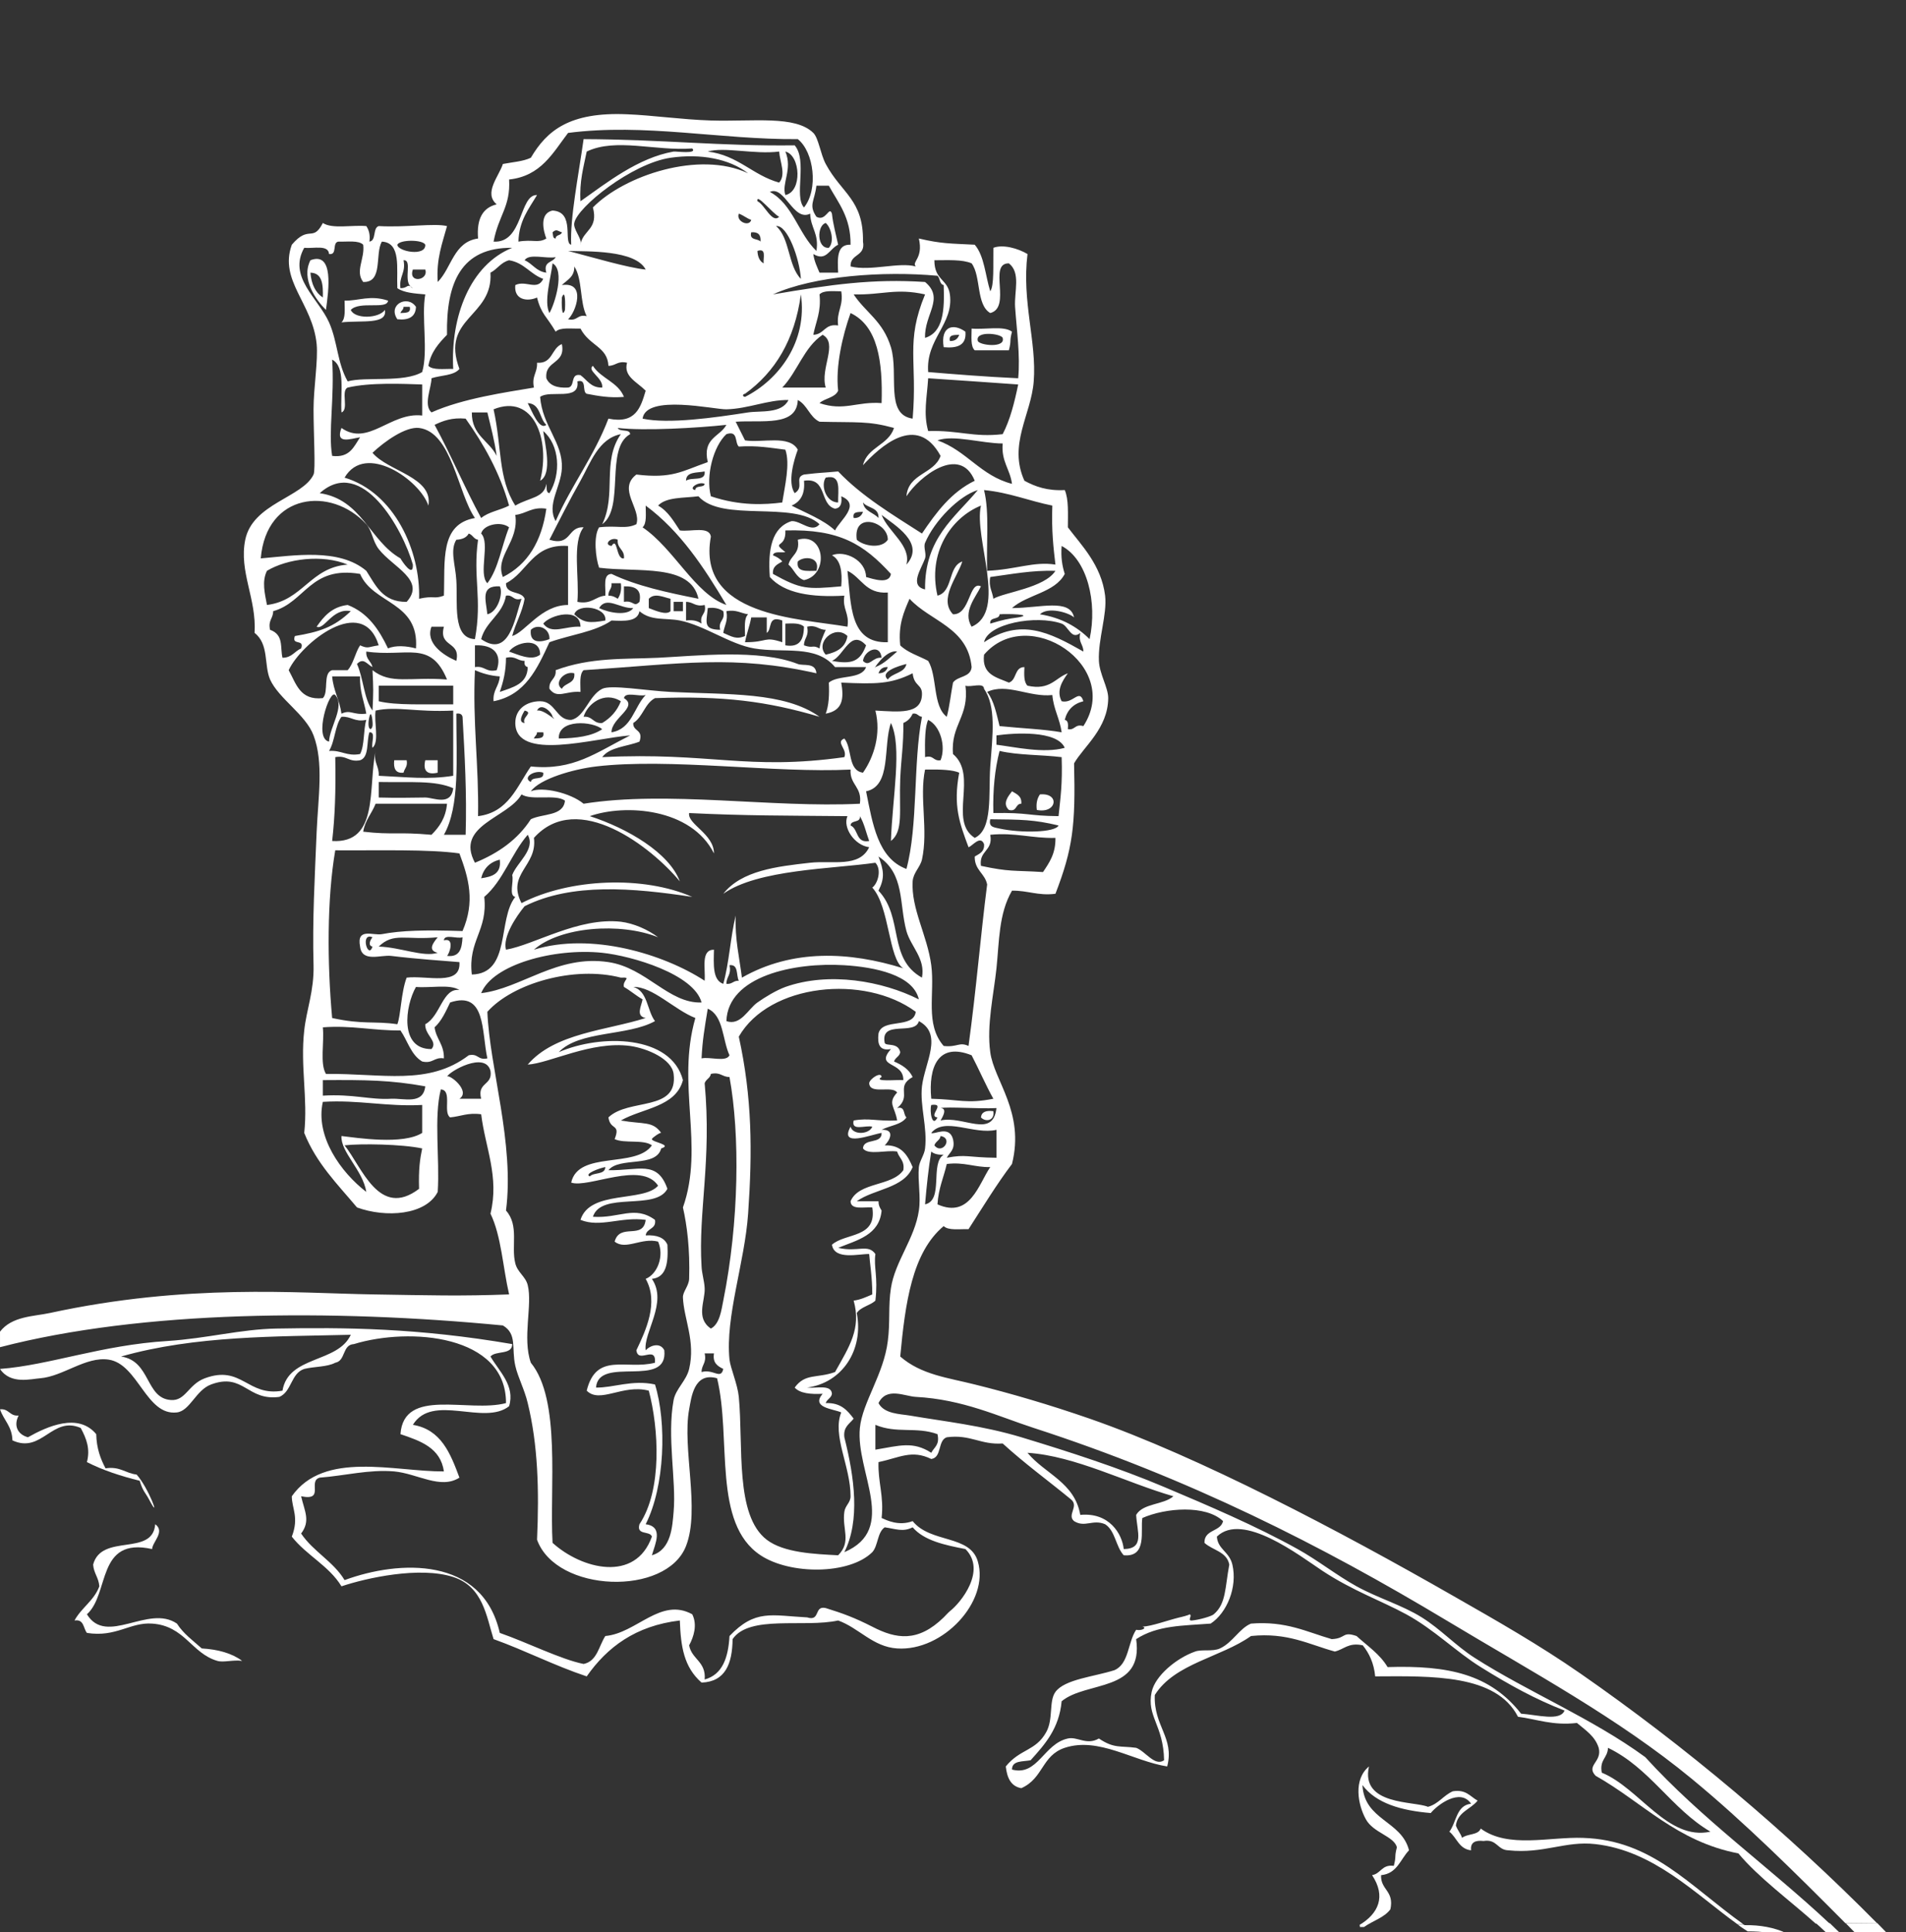 <svg enable-background="new 182 -279.1 614 622.1" viewBox="182 -279.1 614 622.1" xmlns="http://www.w3.org/2000/svg"><rect x="182" y="-279.1" width="614" height="622.1" fill="#333333" stroke="none"/><g fill="#fff"><path d="m316-180.3c-.1 3.2-2.3 4.4-6 4-3.2-4.7 3.3-8 6-4zm-5 2c1.6-.1 3.5.1 3-2h-2c0 1-.8 1.2-1 2z"/><path d="m493-172.3c.4 4.4-2.6 5.4-7 5-1.1-6.8 3.1-7.8 7-5zm-5 3c1.7.1 2.6-.8 3-2-1.6.1-3.5-.1-3 2z"/><path d="m495-173.3c4.3.4 10.3-1 13 1-.9 3.5-.1 2.5-1 6h-11c-1.4-1.3-1-4.3-1-7zm2 4c.5 1.4 9 2.4 8-1-.5-1.4-9-2.4-8 1z"/><path d="m445-62.3c-26.6-6-43.1-3.1-75-1-1.4 1.3-1 4.3-1 7-4.8-.4-7.5 2.4-10-1-.3-2.9 2.3-3.1 2-6 11.3-4.2 22.1-3.5 33-4 12.4-.6 32.6-2.9 45 2 1.8.7 5.7-.6 6 3zm-82 5c1-2 4.4-1.6 4-5-3.3-.9-6.7 3.2-4 5z"/><path d="m309-34.3h4c.4 2.1-.7 2.6-1 4-2.6.3-3.3-1.4-3-4z"/><path d="m319-34.3h4v4c-3.4.8-4.8-.6-4-4z"/><path d="m508-24.3c1.5.9 3.2 1.5 3 4-2 0-1.3 2.7-4 2-2.2-2.1-.2-4.4 1-6z"/><path d="m517-23.3c6.5-.6 5.5 6.3-1 5-.3-2.3.2-3.8 1-5z"/><path d="m502 78.7c.5 3.1-2.5 3.6-4 2 .2-1.8 1.7-2.3 4-2z"/><path d="m232 211.7c3.3 2.4-.9 5.7-1 8-18-4-13.6 14.4-21 21 6.3 10.3 19.8-3.3 29 3 2.1 3.3 5.2 5.5 8 8 5.3.3 9.8 1.6 13 4-3-.4-6 .6-8 0-8.3-2.4-10.5-11.3-21-12-7.1-.5-11.6 4.5-21 3-1.2-1.5-.9-4.5-4-4 2.2-4.1 6.3-6.4 8-11-.2-2.8-1.8-4.2-2-7 2.7-10.2 19.2-2.5 20-13z"/><path d="m775 343.6c-1.2-1.1-2.3-2.3-3.5-3.4-1.5 0-3 0-4.5 0 1.2 1 2.3 2.1 3.4 3.1 1.5.2 3 .3 4.6.3z"/><path d="m791.3 344.8c-1.5-1.6-3.1-3.1-4.6-4.7-3.4 0-6.8.1-10.1.1 1.2 1.2 2.4 2.5 3.7 3.7 3.6.2 7.3.5 11 .9z"/><path d="m326.1 67.6v.1c-.1 0-.1 0 0-.1z"/><path d="m691 259.7c-13.1-9.1-26.8-16.9-41-25-36.2-20.7-81.6-44.7-117-57-13-4.5-25.3-8.1-37-11-8.7-2.2-17.2-3.1-24-9 1.6-17.1 3.8-33.5 14-42 1.5 1.5 5.1.9 8 1 4.6-7.1 9-14.4 14-21 4.2-16.7-5.8-26.8-7-36-1.2-8.7 1.1-18.5 2-27 .9-8.6.7-17.6 5-25 5.1-.1 8.3 1.7 14 1 5.6-14.6 6.5-21.9 6-42 3.1-5.4 10.9-11.2 11-21 0-3.4-2.8-7.7-3-12-.3-7 2.7-14.9 2-21-1.2-9.9-7.8-16.4-12-22 0-4.4.3-9-1-12-5.6.3-9.5-1.1-13-3-5.3-11.7 2.2-21.3 3-32 1-12.8-3.9-25.7-2-41-3-1.8-7.9-3.2-11-2-.1 5.7.3 12.1-1 14-1.6-5.1-1.9-11.4-5-15-7.8-.4-10.8-.3-18-2 1.5 6.5-2.4 7.4-1 9-5.4-1.5-14.5 1.6-21 0-.2-4.2 4.9-3.1 4-8 .2-13.5-6.9-15.5-12-25-1.7-3.2-2.3-8.3-4-10-5.8-5.7-19.2-3.6-33-4-9.4-.3-19-1.7-27-2-18.5-.8-25.8 5.2-31 14-2.5 1.2-5.9 1.4-9 2-1.3 4-6.3 9.4-2 13-4.6 1.1-6.5 4.8-6 11-7.9 1.1-8.5 9.5-13 14-.5-7.5 1.5-12.5 3-18-4.2-1-13 .5-22 0-2 .6-.7 4.7-3 5 .3-2.3-.2-3.8-1-5-4.6-.4-11 1-14-1-3.3 6.4-4.4.4-10 7-4.2 11.6 6.7 18.8 8 32 .5 5.3-1 14.1-1 21 0 7.9.7 19.6 0 21-3.5 7.4-19.6 9.3-22 21-2.1 10.3 3.7 19 3 30 4.7 3.6 3 10.4 5 15 2.8 6.2 11.5 11.3 14 18 3.3 8.7 1.5 19.8 1 31-.6 14.7-1.4 28.4-1 43 .2 8.3-2.3 14.4-3 21-1.3 11.5 1.2 21.9 0 33 3.9 9.8 10.8 16.6 17 24 9.3 3.4 22.2 2.5 26-5 .7-10.7-1.3-24 1-33 3.8.2.6 7.4 3 9 3.4-.3 5.7-1.6 10-1 1.3 10.7 5.9 20.1 3 32 3.5 7.2 4 17.4 6 26-15.4.6-25.6.3-44 0-24.4-.4-59.7-3.6-104 6-5.1 1.1-12.2 1-16 6v5c45.8-11.9 107.1-12.3 162-7 4.7 2.8 2.7 7.3 4 13 .8 3.6 3 7.7 4 12 3.3 13.5 3.7 28 3 44 6.2 17.1 41.7 18.3 48 2 4.6-11.8-1.3-31.5 1-44 .7-3.7 1.5-12.1 9-10 4.7 19.4-1.6 46.7 14 57 9.5 6.3 28.6 6.3 36-1 1.9-2.1 1.6-6.4 4-8 3.6.5 5.8 1.6 9 0 3.7 4.3 10.3 5.7 17 7 6.9 6.9-1.5 17.3-5 20-.5.4-1.5 1.5-2 2-8.3 8.1-15.3 7-23 3-5.7-2.9-9.5-4.3-15-6-3.9-.9-1.6 4.4-6 3-11.5-.6-16.7-2.7-25 6-.4 6.9-2.2 12.4-8 14 .5-5.8-4.2-6.5-5-11 1.5-2.8 2.7-6.6 1-10-10.2-5.6-17.9 6.1-28 7-2.1 3.2-2.6 8.1-7 9-7.4-1.5-18.1-6.9-27-10-5.6-24.7-32.4-23.5-50-17-3.6-6-10.1-9.2-14-15 3.1-4.1 1.1-7.2 0-12 7.8 1.6 2-4.9 6-6 8-.6 15.9-2.7 24-2 7.5.7 14.9 5.9 21 2-2.9-7.8-5.9-15.5-15-17 6.3-10.3 22.9.4 31-6 2-6.6-3.2-11.2-6-16 1.7-2 7-.4 7-4-30.3-5.2-54-5.4-76-5-11.4.2-22.5 3.2-35 4-21.3 1.3-38.1 7.8-54 9 3.4 5.1 10 3.2 13 3 7.3-.6 14.7-7.1 22-6 9.5 1.4 12.1 18.2 22 17 4.2-.5 6.1-7.2 11-9 10.5-3.9 11.6 5.4 22 4 4-1.7 3.7-7.6 8-9 3.2-.8 7.4-.6 10-2 3.4-.6 2.2-5.8 6-6 18-5.5 49.1-3 49 19-12.1 3.2-32.9-5.2-34 10 6.5 2.2 12.9 4.4 14 12-15.9.1-38.6-6.8-49 8 0 3.9 2.4 6.8 0 13 4.7 6 12 9.4 16 16 8-2.7 25.2-6.5 36-3 9.6 3.1 10.7 12.7 13 20 10.3 3.7 19.5 8.5 30 12 6.6-9.4 15.7-16.3 30-18 .3 8.4 1.3 15 7 20 7.7-.3 9.9-6.1 10-14 5.4-7.9 23-3.6 34-6 6.7 2.4 11.2 8.5 19 9 14.8 1 29.8-15.2 26-28-2.5-8.7-15.2-5.8-21-13-4.5 1.7-8.4-.3-10-1 .8-7.1-1.2-11.4-1-18 6.7-1.4 10.7-4.1 17-1 3.5-.5 2-6 5-7 7.7-1 10.8 2.5 18 2 7 6.4 14.7 12 22 18 2.7 2.2-1.4 5 1 7 3.5 2.2 6-.7 10 1 3.3 2.1 3.4 7.2 6 10 7.7.7 5.3-8.1 6-12 7.5-3.3 20.4-4.3 26 1-.8 3.5-6.1 2.6-6 7 2.6 2.4 7.2 2.8 8 7-1.4 7.5-1 12.6-5 16-.8.7-4.8 1.8-7 2-1.8.2.5-1.9-1-2 .9.1-3.3 1.1-3 1-4.4 1.1-8.8 2.8-12 3 1.6.3-.1 1.4-2 1-2.7 4-2.3 11-7 13-6.5 2.1-16 2.9-19 7-2.2 3-.6 8.8-3 13-3.4 6.1-8.4 5.3-13 11 .4 3.6 1.6 6.4 5 7 7.2-3.2 6.5-10.5 14-13 10.9-3.6 22.1 4.3 33 6 2.4-9.3-4.4-12.9-4-23 6.4-10.2 21.3-12.1 31-19 11.8-1.2 18.6 2.7 27 5 3-.7 4.4-3 9-2 2.1 2.6 3.6 5.8 4 10 18.3-.1 39-.7 46 13 6.2.8 11.1 2.9 19 2 2.7 2.3 5.8 4.2 7 8 1.2 4.6-4.2 5.6-1 9 15.1 8.5 26.1 21.2 46 25 6.4 7.7 16.4 15 24.9 22.6h4.5c-19.4-18.2-41.4-33.8-59.4-53.6-17.1-12.5-38-21.1-55-32-6.1-3.9-10.9-9.2-17-13-6.2-3.9-14.1-6.2-21-10-6.5-3.6-12.5-8.4-19-12-13.5-7.5-28.8-14-43-20-14.7-6.2-30.5-11.3-46-16-12.6-3.8-24.9-5.1-36-7-3-.5-8.2-.5-10-4 2.6-5.3 8.4-2.2 12-2 15.2.8 26.6 6.3 38 10 50 16.2 92.7 37.8 133 62 27.8 16.7 55.2 31.4 79 51 17 14 33.7 30.6 49.5 46.5 3.4 0 6.8-.1 10.1-.1-29.2-29.5-61.6-56.8-95.6-80.4zm-418-91c-11.3 2-13.1-8.4-25-4-5.4 2-6.2 7.4-11 7-8.2-.6-6.4-12.6-16-14 23.9-6.8 50.3-6.4 74-7-4.2 9.2-20.1 6.6-22 18zm427 115c13.5 6.5 20.4 19.6 33 27-13.8 3-22.8-14-35-19-.8-4.2 1.9-4.7 2-8zm-92-57c9.7 6.4 19.1 9.7 27 14 9 4.9 16.1 12.1 24 17 9.3 5.8 17.7 10.4 27 14-1.4 3.5-8.7 1.4-14 1-10-12.7-23.3-15.6-43-15-2.5-4.2-6.5-6.8-10-10-4.7-1.6-3.3.8-8 1-8-2.3-14.7-5.9-26-5-3.7 1.5-5.9 6.1-10 8-2.4 1.1-5.8.2-8 1-6 2.1-12.9 7.8-14 13-1.7 7.9 3.8 10.6 4 22-3 2.1-6-2.9-9-4-5.1-.7-7.1.3-12-3-4 2.3-6.9-.7-10 0-7.8 1.7-9.7 12.2-18 10 0-3 3.5-2.5 6-3 4.6-5.1 9.2-10.2 10-19 8-6.6 26.5-2.8 24-20 6.9-4.5 15.1-4.3 24-5 5.2-3.4 8.7-11.7 7-19-1-4.2-4.7-4.9-5-9 8.3-8.1 26.6 6.1 34 11zm-48-24c-3.2 2.8-9.8 2.2-12 6 .3 5.5 2.8 10.9-4 11-.5-4.9-4.7-11.9-14-11-1.8-10.5-11.4-13.2-17-20 15.4 1 31.7 9.6 47 14zm-80-94c.5-5.8 1.1-11.6 2-17 .9.8 2.3 1.1 4 1-4.5 2.8.1 14.7-6 16zm4-28c-1.7 3.5-2.6-2-2-4 5-.7-1.3 3.7 2 4zm-1 9c.4-1.3 1.8-1.6 2-3 4.2.7.5 6.2-2 3zm1 19c.3-5.1 2-8.7 3-13 5.7-.7 8.9 1.1 14 1-3.7 5.4-6.5 16.7-17 12zm19-15c-9.4-.1-9.7-1.2-16 0 .9-1.8 2.8-2.5 2-6-1.2-4.6-6.2-1.3-7-2 4.3-5.3 13.8.7 21-1zm-18-12c.3-.6 2.5-3.9 0-4 2.5-.5 12.3.3 18 0-1.1 10-10.8 2.3-18 4zm17-7c-8.7 1.7-11 .2-20 0-1-10.3 2.3-18.3 13-14 2.4 4.6 4.5 9.5 7 14zm-20-43c-1.3-9.7-6.5-18.1-6-27 .2-2.8 2.4-4.5 3-7 2.1-9.6-.9-20 1-29 5.3-.1 8.9.1 11 1-2 10.7.1 16.2 3 24 1.2-.3 3.8-4 5-1 .2 2.5-1.5 3.1-3 4-.1 4.4 3.3 5.4 4 9-2.1 16.3-3.5 33.8-6 52-3-1.4-3.6.5-8 0-6.1-7-2.8-16.7-4-26zm-100-14c-13.7-1.5-27.8 7.4-37 9-1.1-4.1 3.2-10.6 6-14 15.2-7.6 34.9-5.9 54-3-15.7-6.9-39.4-6-55 2-4.9-9.5 5.2-11.9 4-21 14.1-15.7 38 3.1 47 14-3.4-9.2-16.9-17.1-29-21 11.4-4 32.7-2.6 40 12 0-6.3-8.6-9.4-8-13 18.6.9 30.8.8 51 1-1.6 3.7 2.3 9.4 7 10-3.2 6.7-11.8 4.2-19 5-10.7 1.2-22.1 2.5-28 10 11.1-7.9 35.3-8 49-10 2.1 2.2.8 6.7-1 8 5.6 6.1 5.2 23.1 10 26-17.3-5.4-35.7-6.3-52 3-.8-6.5-2.3-12.4-2-20-1.7 7-2.1 15.2-4 22-3.5-1.2-3.1-6.3-3-11-4.3 0-2.7 6-3 10-13.2-8.6-36.5-15.7-55-10 8.4-7.4 27.8-8.9 40-4-3.3-2.5-7.9-4.5-12-5zm-57 6c.1-2.2 4.2-.4 6-1-.2 3.5-.8 6.5-5 6 .8-.7 2.6-6-1-5zm-20-2c-2.9.5-8.2-2.2-7 4 .6 5.2 6.7 2.6 10 3 8.2 1 17.2 1.6 22 2 .6 7.9-10.5 4.2-17 5-1.8 4.7-1.9 12.3-3 15-7.5-1.1-10.9.2-21-2-1.6-17.6-1.7-38.3 1-54 14.1.1 30.1-.4 40 1 3 8 5.1 15.5 1 25-12.2-.4-19.7-.2-26 1zm18 6c-4.6 1.5-12-1.8-19-2 4.8-4.7 8.7-2 19-3-1.2 1.5-3.5 4.2 0 5zm-21-2c-1.4 4.4-4.1-4.7 0-3-.7.8-1.6 2.7 0 3zm19 33c-10.4.1-8.5-13.9-5-20 4.6.4 11-1 14 1-5.4-.8-6.1 8.4-11 11-.2 3.5 4.2 5.5 2 8zm-21-128c13 1.9 20.7-3.9 26 9-12.1-.9-18 1.7-24-3 .3 6.2.3 6.8 0 13-2.8-3.8-2.9-10.4-5-15 2.1-2.2 3.2.1 5 1-.4-1.9-2.2-2.5-2-5zm-7-56c6.7-11.5 24.3.8 27 9 1.6-9.2-13-11-18-17 3.9-3.7 10.7-8.5 15-8 10.6 1.3 12.5 21.2 18 29-11.4 2-9.6 13.8-10 25-3.3 1.2-3.1-.1-8 1 .5-15.3-7.9-34.2-24-39zm-4-38c4.4 2.3 2.6 10.7 3 17 2.5-.9-.3-7 2-8 7.1-1.7 17.9-1.2 24-1v10c-10.2-1.2-17.4 10.1-26 4-2.1 5.4 2.9 3.5 6 3-2 3-3.3 6.7-9 6-1.3-7.6.8-18.8 0-31zm26 66c.2 4.4-3.4-.9-4-2-10-5.7-12.4-19-26-21 13.6-12.2 26.8 11.7 30 23zm41-27c4.1-2.2 1.5-12 1-16 5.3 4.5 5.8 13.8 2 20-1.2-.2-.8-1.8-1-3-.7 4.6-5.4 4.3-10 7-5.6-8.8-4.3-18.8-7-31 12.9-5.2 18.4 9.8 15 23zm-4-25c4.2.2 3.7 5 6 7-2.3 1.9-4.7-4.6-6-7zm33 10c-.1-1.8-3.4-.6-4-2 8.6 1 25.7 0 35-1-2.1 3.9-7.8 4.2-6 12-8.3 2.9-11.4 5.4-23 4-6.2 4.7 1.7 11.1 0 16-3.5 1.7-6.2.3-12 1-1.9 2.9-1.1 10 0 13 12.4 1.6 29.5-1.5 32 10-10-2-19.9-4.1-28-8-2.9.1-1.8 4.2-2 7-3.3.3-4.4 2.9-9 2 .7-7.9-1.8-19.1 2-24-5.3-.3-3.8 6.2-11 4 3.1-6.1 6.5-12.8 10-19 3.2-5.7 5.8-13.6 13-15-6.2 8.9-1.3 19.3-6 29 7.4-5.3.8-24.5 9-29zm-22-48c1.7-1.7 4.1-2.6 4-6 2.7 4 1.7 11.6 4 16-3.1-.7-2.9 1.7-6 1 2.5-2.2 6-12.2-2-11zm-5-4c-3.3-.4-4.4-2.9-7-4 1.4-2.3 7-.4 10-1-.9 1.8-4.1 1.3-3 5zm2-13c1.3-1.2 1.6-.4 3 0-.2 1.1-2 .7-2 2-1 0-.8-1.2-1-2zm0 10c4.1 2.2.7 13.1-1 16-1.9-3.6.5-11.5 1-16zm3 11c1.2-3.2 1.1 2.7 1 4-1.1 3.2-1.1-2.7-1-4zm2-15c6.1.2 21.7-.4 25 6-5.9-.6-17.3-4-25-6zm33-30c9.7-1.4 18.9.3 25 5-15.7-7.4-39.9.7-50 11 1.8 6.9-3 7.3-3.9 11.5 0 .2 0 .3-.1.5 0-.2.1-.3.1-.5.1-1.8-2.5-4.6-2.1-6.5.9-5.1 18.6-19.2 31-21zm-27-2c9.4-4.5 22.1-.1 34-1 1.8 1.9-5.2.9-6 1-11.4 2-21.5 10-30 16-.4-6.4 1-11 2-16zm64 0c4.9 1.2 5.5 12.9 0 14-1.3-3.7 2.4-8.3 0-14zm8 20c.1 4.6 2.9 6.4 2 12-5.8-5.5-7.6-15.1-15-19 4.8-2.2 7.5 9.7 13 7zm3 26c1.3-1.4 4.3-1 7-1 .8 4.8-1.6 6.4-1 11-4.4-.7-4.4 2.9-8 3 .8-4.2 2.6-7.4 2-13zm30 40c-9-1.3-4.4-14.3-7-23-2.6-8.5-8.1-11.1-12-17 9.4.2 13.5-2.1 23 0-6.4 15.5-2.4 21.2-4 40zm19 67c-3-4.8 1.4-9.6 3-13-3.9-1.9-3.4 9.2-9 9-4.7-4.9 1.5-12.1 3-17-4.7 1.6-2.9 9.7-8 11-3.2-13.7 4.2-25 14-29-2.4 10.5 8.7 34-3 39zm7-9c-.3-2.4-1.6-3.8-1-7 6.8-.9 13.2-2.2 21-2-3.5 5.5-16.4 6.9-20 9zm8 6c-3.6.5-4.6.7-9 2-.3-2.3 2.9-1.1 3-3 2.1-.2 11.5 0 6 1zm14 2c2.2.8 3.1 5.4 6 3-.7 3.1 1 3.6 1 6-11.1-6.3-20.2-10.8-32-3 1.2-6 16.7-8.9 25-6zm-23 46c-.6 8.8.9 20.3-5 23-8.6-5.5 1.2-20.1-7-27-.8-9.5 5.3-12 4-22 1.8.6 5.9-1.2 6 1 3.9 5.7 2.8 14.5 2 25zm-1-24c6.3-3 13.6 1.8 21 1 .4 4.6 2.4 7.6 3 12-5.6-1-13.2-1.3-20-2-1-4-1.8-8.2-4-11zm-19-10c-3-1.6-6.7-2.7-9-5-.7-6.7 1.2-10.8 3-15 6.7 7.3 18.8 9.2 20 22-.3 3.4-4.5 2.8-6 5-.7 3.7-1.1 7.6-2 11-4.6-3.4-3-13.1-6-18zm4 32c-2.4.4-2.2-1.8-5-1-.1-5.5 0-9.9 1-12 3.9 1.9 5.8 8.5 4 13zm-111 2c23.7-2.8 57.6 2.2 82 1-.3 5 3.8 5.5 3 11-28.5 1.4-62-4.3-89 0-4.2-3.5-13.3-5.6-17-4 2.9-4 13.5-7.1 21-8zm-17 2c.4 2.8-3.7.9-4 3-2.9-1.4 1.2-4 4-3zm102 14c1.4 2.3 2 5.3 3 8-4.4.8-3.4-3.9-6-5 .1-1.9 3.3-.7 3-3zm2-8c8.3-1.7 5.4-14.6 8-22 3.7 7.6.5 23.8 0 38 4.1-3.2 2.6-9.6 3-20 .3-6.8 1.1-10.9 1-18 1.4-.6 2.4-1.6 3-3 1.6-.3 1.7.9 3 1-2.9 15.1-1.2 34.8-5 49-9.2-3.4-10.9-14.5-13-25zm3-26c1.9 7.6-.5 15-4 20-5-.7-3.4-7.9-6-11-3 1.2 1.1 3.4 0 6-31.4 4.4-43.2-1.7-78 0 2.4-3.3 8-3.4 12-5 1.4-4-2.2-3.2-2-6 3.1-1.9 3.7-6.3 7-8 22-.8 36.1 1 53 6-11.3-8.1-29.6-7.1-48-8-7.8-.4-19.2-2.4-22-1-4.4 2.2-5.6 9.1-10 10-4.8.2-5-6-10-6-4.1 0-8 2.3-8 7 .1 12.5 25.3 4.9 37 4-11.1 5.6-18.3 11.4-32 10-4.5 6.5-7.2 14.8-17 16 .3-16.3-1.8-30.2-1-47 2.3 1 4.9 1.8 8 2-.2 3.2-2.3 4.4-2 8 10.3-2 14.1-10.6 18-19 6.6-2.4 14.7-3.3 20-7 4.2.2 8.4.4 9-3 3.7 3.2 8.3 2.1 13 3 8 1.6 16.2 7.7 24 9 9.3 1.6 19.8-1.4 26 6h10c-1.5 4.1-8.9 2.4-12 5 .2 3.9 0 7.4-1 10 5.5-1 5.9-4.8 5-10 11.3.5 15.9.5 23-3 .5 4.4 3.2 3.4 3 7-.3 6.3-7.4 5.4-15 5zm-94 2c1.2-4.1 6.6-8.4 12-5-1.2 3.1-3.3 5.4-6 7-2.9.3-3.1-2.3-6-2zm6 4c-3.4 2.3-8.4 2.9-14 3-.2-6.4 11-5.6 14-3zm7-10c.4-2.2 4.9-.4 7-1-3.8 3.9-4.4 10.9-11 12-.1-4.6 8.8-8.1 4-11zm-28 4c1.3-2.8 4.8.5 5 2 2.1 2.4-2.6-2.5-5-2zm-1 9c.2-.8 1-1 1-2h2c.5 2.1-1.4 1.9-3 2zm-3-5c-2.5-.2-.3-3.4 0-4 3 .7-1 2.1 0 4zm-3-67c3.6-.4 5.3-2.7 10-2-1.5 10.5-6 18-14 22-2.7-6.7 5.3-11.3 4-20zm31 22h3c.3 2.3-.2 3.8-1 5-.8-.5-1.6-1-3-1-.1-1.8 1.2-2.1 1-4zm7 8c-1.8 2.6-7.7 1.6-11 0 2.4-4 6.6.2 11 0zm-3-2v-5c3.5-.1 5.8.9 5 5-1.9 1.9-1.8-.6-5 0zm-6 6c-5.1.9-7 .8-10-2 1.2-3.7 10.6-2.3 10 2zm-8 2c-4.9-.3-9.3 2.7-12-1 2.2-2.8 11.9-5.4 12 1zm-17 13c-.1 5.5-4.8 6.5-9 8 1.1-3.2 2-6.6 2-11 3.1-.7 3.6 1 6 1-.2 1.2.2 1.8 1 2zm-6-5c1.9-2.9 10-5 10 1-2.7 2.2-7.3-.1-10-1zm7-7c2.3-2.2 6.2-.4 6 3-2.6 1-6.5 1.6-6-3zm12-8c-8.7 0-13.8 8.8-18 10 1.1-4.2 3.2-7.5 4-12-1-2.7-6.1-1.2-6-5 7.1-3.6 8.5-12.8 20-12zm-26-7c-3-3 1-13-2-16 .7-2.9 6.4-4.1 9-2-2.4 5.9-3.4 13.3-7 18zm0 10c-.5-4.7-2.3-9.3 4-9 1.2 2.1-.6 8.3-4 9zm6-6c2.4-.4 2.2 1.8 5 1-2.2 6.5-4 19.2-13 13 1.5-5.8 6.9-7.8 8-14zm-3 24c-3.5.8-3.8-1.5-7-1v-7c6.2-.3 8.8 3 7 8zm49-20v-3c1.9-2 4.7-.5 7 0v4c-1.4 1.4-4.9-.2-7-1zm8 1v-3h3v3zm-9-34c11.1 8.2 18.8 19.9 26 32-10.1-3.5-16.9-18.2-27-25 1.4-1.3 1-4.3 1-7zm13-8c0-3 3.5-2.5 6-3 .4 3.4-4.3 1.7-6 3zm6 1c-.2 1.4-3 .3-3 2-2.5-.4 1-2.9 3-2zm-2 4c7.5 8.5 30.7 1.3 39 9-2.4 3-6.1-1.2-9-1-6.3 2-7.7 9-7 18 4.7 5.3 13.4 6.6 24 6-.7 4.4 1.7 5.6 1 10-15.6-2.7-48.7-3.3-44-29-.5-3.5-6.5-1.5-10-2-2-3-3.8-6.2-7-8 2.6-2.8 8.3-2.4 13-3zm9-20c3.9-1.3 2.6 2.7 4 4 5.8-.4 10.2.4 15 1 1.6 4.6-.2 11.8-1 17-5.5.7-13.5 1.2-23-2-1.7-6.6.8-16.1 5-20zm25 15c7.6-1.2 4.9 7.7 10 9 1.8-.2 2.3-1.7 2-4 6.5 2.7-.4 7.7-2 11-3.8-3.5-9.2-5.5-14-8 2.8-1.2 4.4-3.6 4-8zm11 7c-3.9 0-5.7-5.5-4-8 5.2-1.2 3.9 4.1 4 8zm16 12c-2 3-7.7 2.1-10 0-1.3-9.3 10.1-5.8 10 0zm-8-12c1.5 1.9 5.2 1.5 5 5-1.6-1.8-4.6-2.1-5-5zm6 4c4 3.2 14.3 9 8 16 1.6-6.2-5.8-10.4-8-16zm8 48c-.6 3-4.5 2.8-6 5-2.8-2.5 3.6-4.4 6-5zm-9 3c.4-1.2 1.3-2.1 3-2-.4 1.2-1.3 2-3 2zm-1-2c-1.4 2 3.1-5.8 7-5-2.2 1.8-4.1 3.9-7 5zm-22-13c3.1-.7 3.6 1 6 1-.8 1.9-1.7 3.7-2 6-2.4-1.3-1.9.1-5-1 0-2.4 1.7-2.9 1-6zm-7 6v-7c2.5-.1 4.8-.2 6 1-.1 3.9-1.2 6.8-6 6zm20-3c-.6 3.7-3.4 5.2-7 6-3.6-3.9 3-9.9 7-6zm6 3c-1.9 5.2-4.6 6.2-11 5 3.9-1.6 6-10.5 11-5zm-6-24c4.5 2.1 5.8 7.5 13 7v16c-12.4.4-11.8-12.2-13-23zm11 28c-3-.3-3.9 3.2-6 1 .4-3.3 5.5-5.8 6-1zm-9-45c-.5-2.1 1.4-1.9 3-2-.4 1.2-1.3 2.1-3 2zm12 18c-.5 3.5-5.8 1.6-8 1-.1-5.5-6.9-8.7-11-7 2.8 1.5 3.4 5.2 3 10-11 1-13 1-22-4-.2-2.5 1.5-3.1 3-4-.7-.9-1.8-1.5-3-2 .3-1.4 2.5-.8 4-1-4.8-3.8.3-.9 0-7 17.5-.5 25.3 4.5 34 14zm-55 18c-5.6-.1-4.4-2.4-4-7 2.3-.3 3.8.2 5 1 .7 3.1-1.7 2.9-1 6zm2-6c3.2-.6 4.7.7 7 1-1.4 1.3-1 4.3-1 7-2.8 1.2-4.2.2-7-1 .3-2.3 1.6-3.8 1-7zm8 2h5v5c1.8-1.2.2-5.8 5-4v7c-6-2-4.5 0-12 0 .5-2.8 1.5-5.2 2-8zm-15-4c.7 3.1-1.7 2.9-1 6-1.2-.8-2.7-1.3-5-1v-6c2.4 0 2.9 1.7 6 1zm71-20c3-7.1 11-15.2 17-17-7.4 8.9-17.2 15.5-17 32-5.2-1.2-1.2-6.6 0-10 .5-1.5-.6-3.6 0-5zm4-33c5.2-1.9 14.3 1 21 1-.5 5.8 2.4 8.3 3 13-10.1-2.6-14.6-10.7-24-14zm21-2c-9.5 1.1-14-1.3-24-1-1.6-5.8-.4-10.6 0-17 10.9.7 20.2 1.4 29 2-1.2 5.8-2.6 11.4-5 16zm-20 7c-2.1 5.9-10.4 5.6-11 13 4-6.2 17.2-16.8 22-5-7.6 3.7-12.4 10.2-17 17-9.5-6.1-19.4-12-27-20-6.6.6-5 .3-11 1-3.3 1 .3 4-3 6-2.4-3.5-.2-10.8 1-14-2.7-4.9-11.5-2.1-17-3-1-2-2-4-3-6 8.4-.6 19.7 1.7 20-7 3.1 1.6 3.8 5.5 7 7 12.3.3 15.6-.3 24 2-1.8 5.6-8.6 6.1-10 12 5.3-5.7 17.3-17.1 25-3zm-19-17c-8-.6-12.1 2.7-20 0 1.7-1.6 5-1.7 6-4-.9-7.8 1.4-17.7 4-25 8.8 4.2 10.4 15.6 10 29zm-19-22c5.1 2.8-.9 10.8 1 17h-14c4.9-5.1 7-13 13-17zm-25 20c-1.1-.2-.6-1 0-1 9.7-7 16-17.3 18-32 2.2 15.2-7.1 27.5-18 33zm6-43c-1.3-.7-1.9-2.1-2-4 3-1 1.8 2.2 2 4zm-1-7c-.9-1.1-3.7-.3-3-3 2.2-.2 3.2.8 3 3zm-7-9c1.5.5 2.5 1.5 4 2-.6 2.4-5 .5-4-2zm6-4c-.5-2.9 4.9 4 7 5-2.3 2.3-4.7-4-7-5zm14 25c-4.2-4.2-3.5-13.2-8-17 3.7-.5 7.6 10.6 8 17zm-7-31c-8.6-2.4-13.2-8.8-23-10 5.3-1.6 15 1 23 0 .2 3.2 2.3 7.4 0 10zm-17 73c7.2-.2 13.3-3.1 20-3-2.2 4.5-9 3.4-13 4-10.9 1.7-25.7 3.8-34 2 1.1-8 23.2-2.9 27-3zm-33 48c-2.6.5-2-7.2-4-4-2.8-.4-.1-3.1 2-2-.3 2.9 2.3 3.1 2 6zm-41-33c-2.4-4.9-8.1-6.6-8-14h5c1.1 4.6 2.3 9 3 14zm4 16c-2.9 1.5-6.6 2-9 4-5.3-9.7-9.7-20.3-15-30 2.7-1.3 5.6-2.4 10-2 5.8 8.2 10.9 17.1 14 28zm-56 81c3.7-.7 4.3 1.7 8 1 3-1 2-6 3-9 2.2-.2.5 3.5 1 5 2.3-2 .4-8.3 1-12 7-1.5 12.9.6 25 0v21c-8.2 1.3-15.1.4-24 0 .2-3.2-1.8-4.2-1-8-2.5 11.8 1.2 29.9-14 29 .9-8 1.2-15.9 1-27zm-2-2c1.9-3.1 1.9-8.2 4-11 3.2-.2 4.2 1.8 8 1-1 3.3-.5 8.2-2 11-4.4.8-6-1.3-10-1zm13-11c.7-2.8 1.2 2.3 1 3-.5 2-1.9.8-1-3zm3-5v-5h24v6c-9.4-.1-18.3.4-24-1zm24 28c-.7 5.9-6.4 3-9 3-4 0-8.4.2-15 0v-5c10.2.2 18.1-.6 24 2zm-25 5h23c-.4 4.6-2.5 7.5-5 10-11.1-1-12.4.1-22-1 .6-3.7 2.8-5.9 4-9zm26-29c1.2-.2 1.8.2 2 1 .7 12.3 1.4 24.6 1 38h-7c5.2-9.2 4-24.6 4-39zm0-17c-4.4-1.9-10-5.8-8-11h4c-1.8 6.8 5.5 4.5 4 11zm-31 5c-.2 4.8 1.3 8 2 12-4.4.5-5-1.4-8 0-.6-4.4-2.6-7.4-3-12zm-8 6c3.2 3.7-1.8 10.2-2 15-5.1-1 .2-17.1 2-15zm39-37c-.3-5-2.1-9.6 0-13 1.9-.1 3.3-.7 4-2 1.3.4 1.6 1.8 3 2-1.7 12.2 1.4 18.9-1 32-7.4-.3-5.5-11.7-6-19zm21 69c3.3 2.1 10.9-.2 14 2-.5 5.1-7.2 4.1-11 6-4.2 6.5-10.4 10.9-18 14-6.5-12.1 10.7-14.4 15-22zm-13 27c.8-3.2 2.8-5.2 6-6 .6 4.6-2.5 5.5-6 6zm1 6c6.1-5.2 8.7-13.9 14-20 2.7 4.7-3.6 9-5 13 .6 2.1-1.2 6.6 1 7-5.8 7.2-1.3 24.7-14 25-1.3-11 5.2-14.1 4-25zm79 22c3-.4 2.1 3.3 3 5-1.8-.1-2.1 1.2-4 1 0-2.4 1.7-2.9 1-6zm-7 14c5.1 2.2 4.7 10 7 15-1.1 2.3-6.3.4-9 1 .3-5.9.9-9.3 2-16zm6 4c.5-14.5 21.8-19 38-18 9.8.6 22.2 3.1 24 11-11.7-5.9-28.9-9-43-4-3 1.1-6.6 3.3-9 5-3 2.1-5.4 7.6-10 6zm49-42c2.1-4.2 1.7-6.5 0-11 8.5 5.6 6.6 15.1 9 24 1.4 5 6.2 8.9 5 15-11.1-6.2-5.8-19.3-14-28zm53-6c-9.6-.6-10.7 0-20-2-.7-5 4-4.7 3-10 8.1-.8 13.5 1.2 21 1 .1 5.1-2 8-4 11zm-14-14c-1.7-.4-3.6-.4-3-3 10 .1 14 .1 22 2-1 2.3-12.1 2.5-19 1zm19-4c-10.2-.1-9.4-1.2-21-1-.2-7.5.5-14.2 2-20 5.9 1.4 13.5 1.2 20 2 .3 8.7-.4 13.2-1 19zm-20-23v-3c5.7-.8 19.5-1.7 22 4-6.8 1.9-16.3-.3-22-1zm28-6c-2.8-.8-2.6 1.4-5 1 .1-1.4.2-2.8-1-3 .8-3.2 2.8-5.2 6-6-1.3-4.2-3.3.9-7 0-1.8-3.4.2-6.5 2-9-4.1 1.5-5.7 5.6-13 4-1.2-1.2-1.1-3.5-1-6-3.3 0-2.4 4.2-5 5-3.9-1.7-8.8-2.5-8-9 14.2-16.5 44.6 3.7 32 23zm-6-49c-.8-2.5-1.3-5.4-1-9 8.2 4.3 11.6 18.1 9 30-4-4-9.1-6.9-16-8 2.6-2.5 9.2-.6 11 1-1.3-6.2-11-3-20-3 4.9-4.4 13.8-4.9 17-11zm-4-22c-.3 8.2.4 13.9 1 19-7-1.1-12.7 1.6-22 2-.3-8.7.8-18.8-1-26 8.2.8 14.5 3.5 22 5zm-26-78c3.1 4.2 1.4 13.3 6 16 7-1.8-.8-16.1 6-16 3.9 3 1.7 9.1 2 14 .5 7.3 1.7 15.6 1 23-10.8-.5-20.5-1.3-29-2-.8-10.7 8.3-15.4 7-25-.7-5-5-4.5-5-11 4.4 0 9-.3 12 1zm-11 4c.9.8.6 2.7 2 3 .3 8-.1 15.2-6 17-.3-7.6 6.4-12.7 0-18-16.9-1.1-30.2.8-49 4 13.1-6 35.6-7.6 53-6zm-39-29h4c3.1 5.6 7.1 10.2 7 19-4.5-.2-4.2 4.5-4 9h-6c-.8-1.9-1.7-3.7-2-6 4.2 2.5 5.1-1.6 8-3-.7-3.3-1.6-6.4-2-10-.9-2.7-1.9 2.7-5 1-2.6-3.9-.6-4.9 0-10zm3 12c1.7 1.4 2.9 6 1 8-3.9.3-3.9-7.2-1-8zm-102-14c10.3-1.1 14.1-8.6 19-15 24.7-3.2 49 2.2 74 2 5.2 4.1 6.7 16.2 2 22-3.3-3.5 1.2-15.1-3-20-24 .3-42.4-1.9-68-2-1.7 12.1-4.4 25.4-4 34-2.7-.5 1.4-10.6-6-11-4.4.9-2.9 6.8-2 9-2.6 1.6-4.3.2-9 1 .2-6.8 3.4-10.6 6-15-5.8-.2-4.4 15.6-14 15 1.6-8.5 5.5-11.2 5-20zm-20 50c-.3-16.7 4.5-28.2 21-28-13.6 5.5-19.9 22.2-19 39-2.9-.1-6.5.5-8-1 .8-4.5 3.4-7.3 6-10zm-5 14c3-1 7.2-.8 9-3-6.2-16.6 10.9-16.6 10-31 2.2-1.1 3.3-3.3 6-4 4.9.8 6.8 4.5 11 6-1.9 4-5.6.3-9 2-.5 4.8 3.9 5.4 7 4 1.4 5.5 3.1 6 6 11 1.5-1.5 5.1-.9 8-1 2.9 5.6 8.7 5.8 9 12 2.4 0 2.9-1.7 6-1-1.2 4.4 3.1 6.1 6 9-1.6 5.4-3.2 10.8-12 9-4.6 12.1-11.9 21.4-17 33-3-5.3 1.7-10.9 2-17 .4-8.3-6.3-13.6-7-23 3.2-2.4 12.9 1.5 12-5 3.2-.9 1.4 3.3 3 4 3.7.7 7.3 1.4 12 1-1.9-4.8-7.4-5.9-10-10-2.1 1.5 3.4 3.9 3 7-3.7.1-4.9-2.5-7-4-3.4-.7-1.6 3.7-4 4-3.6.2-6-.7-7-3-.6-5.9 6.3-4.4 5-11-3.4 1.3-2.9 6.4-8 6 .2 3.2-1.8 4.2-1 8-8.9 1.5-23 3.5-33 8-2.7-2.4 0-8 0-11zm-6-35h4c1.2 3.5-5.6 4.6-4 0zm-3-3c2.9-.2 0 6.1 2.2 8.4.2.1.4.3.8.6-.3-.1-.6-.3-.8-.6-1.1-.6-1 .6-3.2.6-.5-3.9 1.8-4.9 1-9zm7-5c.2 3.9-8.9 2.2-9 0 .8-1.7 8.2-1.7 9 0zm-39 1c3 .3 7.8-1.1 8 2 2.8.4.9-3.7 3-4 2.9.1 6.5-.5 8 1 .6 4.5-2.7 8.5 0 12 6.5.2 3.7-8.9 6-13 6.3.3 4.7 8.7 5 15 2.2 1.5 5.6 1.7 9 2-1.3 7.1 1 18.3-1 25-5.9 3.5-18.2 1.4-24 3-3.4-6-3.2-12.7-6-19-3.5-7.8-13.3-14.6-8-24zm20 89c1.9 2.1 2 5.4 4 8 4.6 5.9 15.3 10 9 17-7.8.1-10-5.4-13-10-8.8-7.4-23.3-4.9-34-4 1.8-21.1 22.7-23.3 34-11zm-32 15c6.5-3.9 17.8-5.4 26-2-12.1.9-14.4 11.6-26 13-.7-3.7-1.7-7.6 0-11zm1 19c-.7-3.1 1-3.6 1-6 10.4-2.9 11.9-14.7 28-12 4.2 9.8 19.1 8.9 18 24-2.9-.8-6.6-1.1-9 0-2.9-6.1-6.5-11.5-13-14-5.1.6-7.7 3.7-10 7 2.5 1.2 5.1-6.2 11-5-5.4 5.2-10.2 6.7-18 8-1.2 3.2 3.2.8 2 4-2.1.9-3 3-6 3-.8-3.3.5-7.4-4-9zm6 13c3.9-8.5 23.8-24.8 29-8-3.5.5-3.3 1.2-6 0-1.6 2.4-2.1 5.9-4 8h-5c-3.1.9-1 7-3 9-7.4.8-8.6-4.7-11-9zm42 167c-12.9 9.8-18.5-7.2-24-14 5.2-.6 18.4-.4 25 1-.7 3.4-1.2 6.6-1 13zm1-18c-6.2 3.9-20.8 1.6-26 1-.3 5.2 6.9 11 8 18-8.2-6.3-16.5-17.9-14-29 11.7-.7 20.4 1.6 32 1zm-10-11c-6.8.4-12.3-1.6-22-1v-5c13.9-.1 21.9 0 33 2-.7 6-6.8 3.8-11 4zm-21-8c-2-3.3-.5-10.1-1-15 9.4-.7 16.3 1.1 25 1 2.3 3.3 3.4 7.9 7 10 3.5.8 3.8-1.5 7-1 .1-4.5-2.5-6.2-3-10 2.3-2.1 3.6-5.1 5-8 11.6-3.9 10.1 9.4 12 18-3.1.7-2.9-1.7-6-1-13 9.9-27.8 5.8-46 6zm50 8h-7c3.8-2.5-3.4-8.1-4-7.1v.1c0-.1 0-.1 0-.1.7-1.7 12.3-8.3 14-1.9.8 4.8-4.4 3.6-3 9zm23 143c-1-17.6 2.8-46.1-7-58-2.8-8 .6-18.6-1-25-.7-2.8-3.3-4.1-4-7-1.4-5.5 1.3-12.2-3-17 2.8-21.6-5.3-46-6-64 8.2-9.2 28-14.9 43-11 3.8-.2.4.8 1 3 2.1 1.2 3.9 2.8 6 4-.4 2.2-2.3 5.4 1 6-12.5 4-29.3 4.8-38 15 7-.4 20.5-7.7 33-6 5.6.8 13.4 4.2 14 9 1.5 12.3-14.4 7.7-21 14 .6 4.3 4 1.9 2 7 3.2 1.5 9.3 0 12 2-5.2 7.5-23.7 1.6-26 12 5.5 1.9 22.7-7.1 28 1-4.7 5.4-22 1.3-25 11 6.4 2.6 13-1.1 21 0-.8 6.6-8.3.8-10 7 3.6 2.9 8.6-1.4 14 0 2 4.5-.1 10.4-4 12 4.3 7.6 0 16.7-3 23 .6 4.5 6.4-1.9 6 4-9.2 2.4-18.9-3.6-22 9 4.3 4.3 11.6-2.2 20 0 3.2 12.1 4.4 31.9-3 43-1.1 3.7 3.4 2 4 4-5.3 14.9-22.6 10.5-32 2zm17-121c-.1 2.6-3.7 1.6-5 3-2-.8 3.2-2.7 5-3zm25 13c1.3 5.7 2.3 13.4 2 23-.1 2.3-2.1 4.2-2 6 .3 7 4.1 14 2 23-.9 3.8-4.3 6.4-5 10-2.2 11.9.9 25.9 0 36-.4 4.5-.7 12.2-7 14 1.1-3.8 3.8-9.2-2-10 6.2-12.2 6.8-32.8 3-45-7.4-1.6-13.4 1.1-19 1 .8-10.5 23.3.6 22-12-1.2-2.5-4.3-1.8-6 0-.8-5.7 7.2-15.4 2-23 4.8-.5 5.3-5.4 5-11-1-2.3-3.4-3.2-7-3 .3-2.4 3.5-1.9 3-5-6.6-4.8-11.5-.4-20-1 2.7-8.3 20.2-1.8 24-9-3.3-9.4-9.3-5.8-19-6 3.6-4.4 15.3-.7 17-7 3.8-1.2-3-2-3-3 0-.4 2.8-2.3 3-2-2.8-3.9-5.6-2.7-13-4 7-4 17.7-4.3 20-13-3.8-14.6-26.4-14.9-40-9 6.6-7 22.2-5.1 31-10-2.6-3.4-2.3-9.7-7-11 6.2-.2 13.3 7.4 20 10-6.2 21.6 3 41.1-4 61zm-24-79c-16.5-2.5-28.1 8.5-41 10 3.7-9.2 23.4-14.6 39-13 9.6 1 29.6 6.9 32 16-10.6.4-17.8-11.2-30-13zm30 132c0-2.4 1.7-2.9 1-6h3c-.5 3.1 1.2 4.1 3 5-.8 3.6-3.2-.1-7 1zm3-14c-5-3.4-1.8-8.9-2-13-.1-2.3-.9-4.7-1-7-1.1-17.7 3.3-34 1-59 .4-1.3 1.8-1.6 2-3 3.1-.7 3.6 1 6 1 3.4 18.6 3.1 46.6-2 72-.6 2.9-1.1 7.5-4 9zm18 68c-10.3-7.9-7.5-30.1-9-46-.4-4.1-2.7-9.3-3-12-1.4-13.8 4.9-31.2 6-47 1.4-20.1 1.3-37.4-3-57 9.8-17.1 40.5-20.2 57-8-.7 5.6-10.8 1.9-12 7-.4 3.4.3 5.7 4 5-5.3 6.1 4.1 3.8 4 10-1.9-.2-9.9.7-7-1-.1-1.9-3.9.6-4 2 .2 3.8 7.4.6 9 3-3.2 3.5-.7 4.5 0 9-6.6.3-8.9-.9-14 0-.9 3.6 3.9 1.4 6 2-1 2.5-6.2 2.8-7 0-3.8 6.8 6.7 2.5 10 2 .1 3.8-5.8 1.5-6 5 1.7 2.3 7.6.4 11 1 .6 2.1 2.5 2.9 2 6-3.7 5.3-14.3 3.7-17 10 .1 2.9 4.2 1.8 7 2 1.6 10-8.6 8.1-13 12 .8 5.1 8.8 2.9 12 3 .2 2.9 1 7.4 1 13-1.9.8-3.7 1.7-6 2 2.5 9-1.4 14.8-6 23-5.8 2.1-9.6.3-13 5 1.7 1.9 5.2 2.2 9 2-3.8 4.5 3.3 4.8 6 6-3 7.4 3 17.3 3 27 0 2.1-1.7 2.9-2 5-.8 5.5 2.4 9.6-2 14-7.7-.4-17.5-.8-23-5zm55-34c.8 3.5-1.1 4.2-2 6-5.9-3.8-10.2-2.3-18-1v-8c6.9 2.9 13.1.5 20 3zm-15-47c-.9 5.7-.2 11-1 17-1.3 10.7-8.2 19.8-9 28-1.4 14.2 12.5 32.5-5 40 5.1-10.2 3.3-23.9 0-37-.4-3.4 1.7-4.3 3-6-2-2.6-4.1-5.2-9-5 .4-1.3 1.8-1.6 2-3-.2-3.1-5-1.7-8-2 11.3-1.5 18.3-12.1 16-24 1.3-2 4.3-2.4 6-4 .9-7.7-.6-10.8 0-15-2.4-3.4-5.7-.5-12-2 6.2-2.5 13.3-4.1 14-12-.5-.8-1-1.6-1-3h-7c5.6-4 15.2-4.1 18-11-1.6-3.7-3.5-7.2-9-7 1.6-1.5 3.5-5.2-1-5 2.6-1.4 6.4-1.6 8-4-1.1-.9-.3-3.7-3-3 4.9-4-.7-6.8 5-10-1.2-2.5-3.4-3.9-6-5 .4-1.3 1.8-1.6 2-3-.7-3.3-4.6-1.8-5-3-1.5-7.6 9.8-2.2 11-7 7.9 4.2 1.9 13.4 1 21-.7 6.3 1.8 13.2 1 20-.2 2-1.8 4.1-2 6-.4 4.6.7 9.6 0 14-1.3 9-7.7 16.4-9 25z"/><path d="m364-199.3c-2.2 3.1-6.4-1.2 0 0z"/><path d="m316-186.3c3-3.7 3.4 3 0 0z"/><path d="m369.1-200.7c0 .2-.1.3-.1.5.1-.2.1-.4.1-.5z"/><path d="m315-186.3c-.3-.3-.6-.4-.8-.6.3.3.5.5.8.6z"/><path d="m282-195.3c7.6-2.9 5.9 9.5 5 16-3.2-3.2-8.1-9.9-5-16zm4 12c.1-4.1-.1-7.9-4-8 .3 3.7 1.6 6.4 4 8z"/><path d="m306-179.3c.8 4.8-7.2 3.3-14 4 1.4-1.3 1-4.3 1-7 4.6.1 8.2-1.9 14 0-.2 3-9.2 0-12 3 1.3 3 9 2.8 11 0z"/><path d="m441-92.3c-2.5-.8-3.2-3.5-5-5 .7-3 3.8-3.5 3-8 8.7-2.6 10.2 11.3 2 13zm-2-6c-.6 3.6 3 3 6 3 1.4-4.5-4-4.9-6-3z"/><path d="m210 191.7c1.1-4.2-.1-7.5-2-11-9.2-4-12.5 8.4-22 4-.1-4.5-2.8-6.5-4-10 2.9-.3 3.1 2.3 6 2-1.7 3.3-.3 6.1 3 7 6.2-3.5 16.2-8 22-1 .1 4.6 1.4 8 3 11 4.7-.7 6.4 1.6 10 2 3.9 4.3 8.1 15.8 4 8-1.1-2.1-2-2.6-3-6-6.1-1.5-11.9-3.4-17-6z"/><path d="m692 312.7c-10.9-.4-24.1 3.5-33-3-.8 2.2-4.4 1.6-6 3-.5-1.5-1.5-2.5-2-4 .6-4.4 4.8-5.2 7-8-2.4-1.3-3.7-3.7-8-3-3 1.3-4.6 4.1-8 5-4.4-1.9-21.8-.4-19-13-5.1 4.2-3.6 12.3-1 17 2.4 4.4 9 5.4 10 9-.9 3.5-.1 2.5-1 6-3.9-.5-4.1 2.5-7 3 4.6 6.9 2 12.4-4 16 0 .2.1.5.1.7h1.3c2.8-2 6.5-3 8.5-5.7 1.3-6-3.2-6.2-3-11 5.2-.5 6.2-5.1 9-8-2.4-9.6-14.4-9.6-15-21 4.4 5.9 12.5 8.2 22 9 2.1-2.6 9.5-8.2 13-3-4.8.5-4.7 6-7 9 2.4 1.9 3.1 5.6 7 6-.3-2.6 1.4-3.3 4-3 4.4-.7 4.4 2.9 8 3 11.3 1.2 18.4-3.1 28-2 18.8 2.1 32.2 16 45.8 25.8h1.9c-17.5-12.5-29.4-27.1-51.6-27.8z"/><path d="m751.7 343.3h5.6c-3.7-1.7-8.3-2.6-13.3-2.5-.1-.1-.2-.1-.3-.2-.6 0-1.2 0-1.9 0 1 .8 2.1 1.5 3.2 2.2 2.4 0 4.6.1 6.7.5z"/></g></svg>